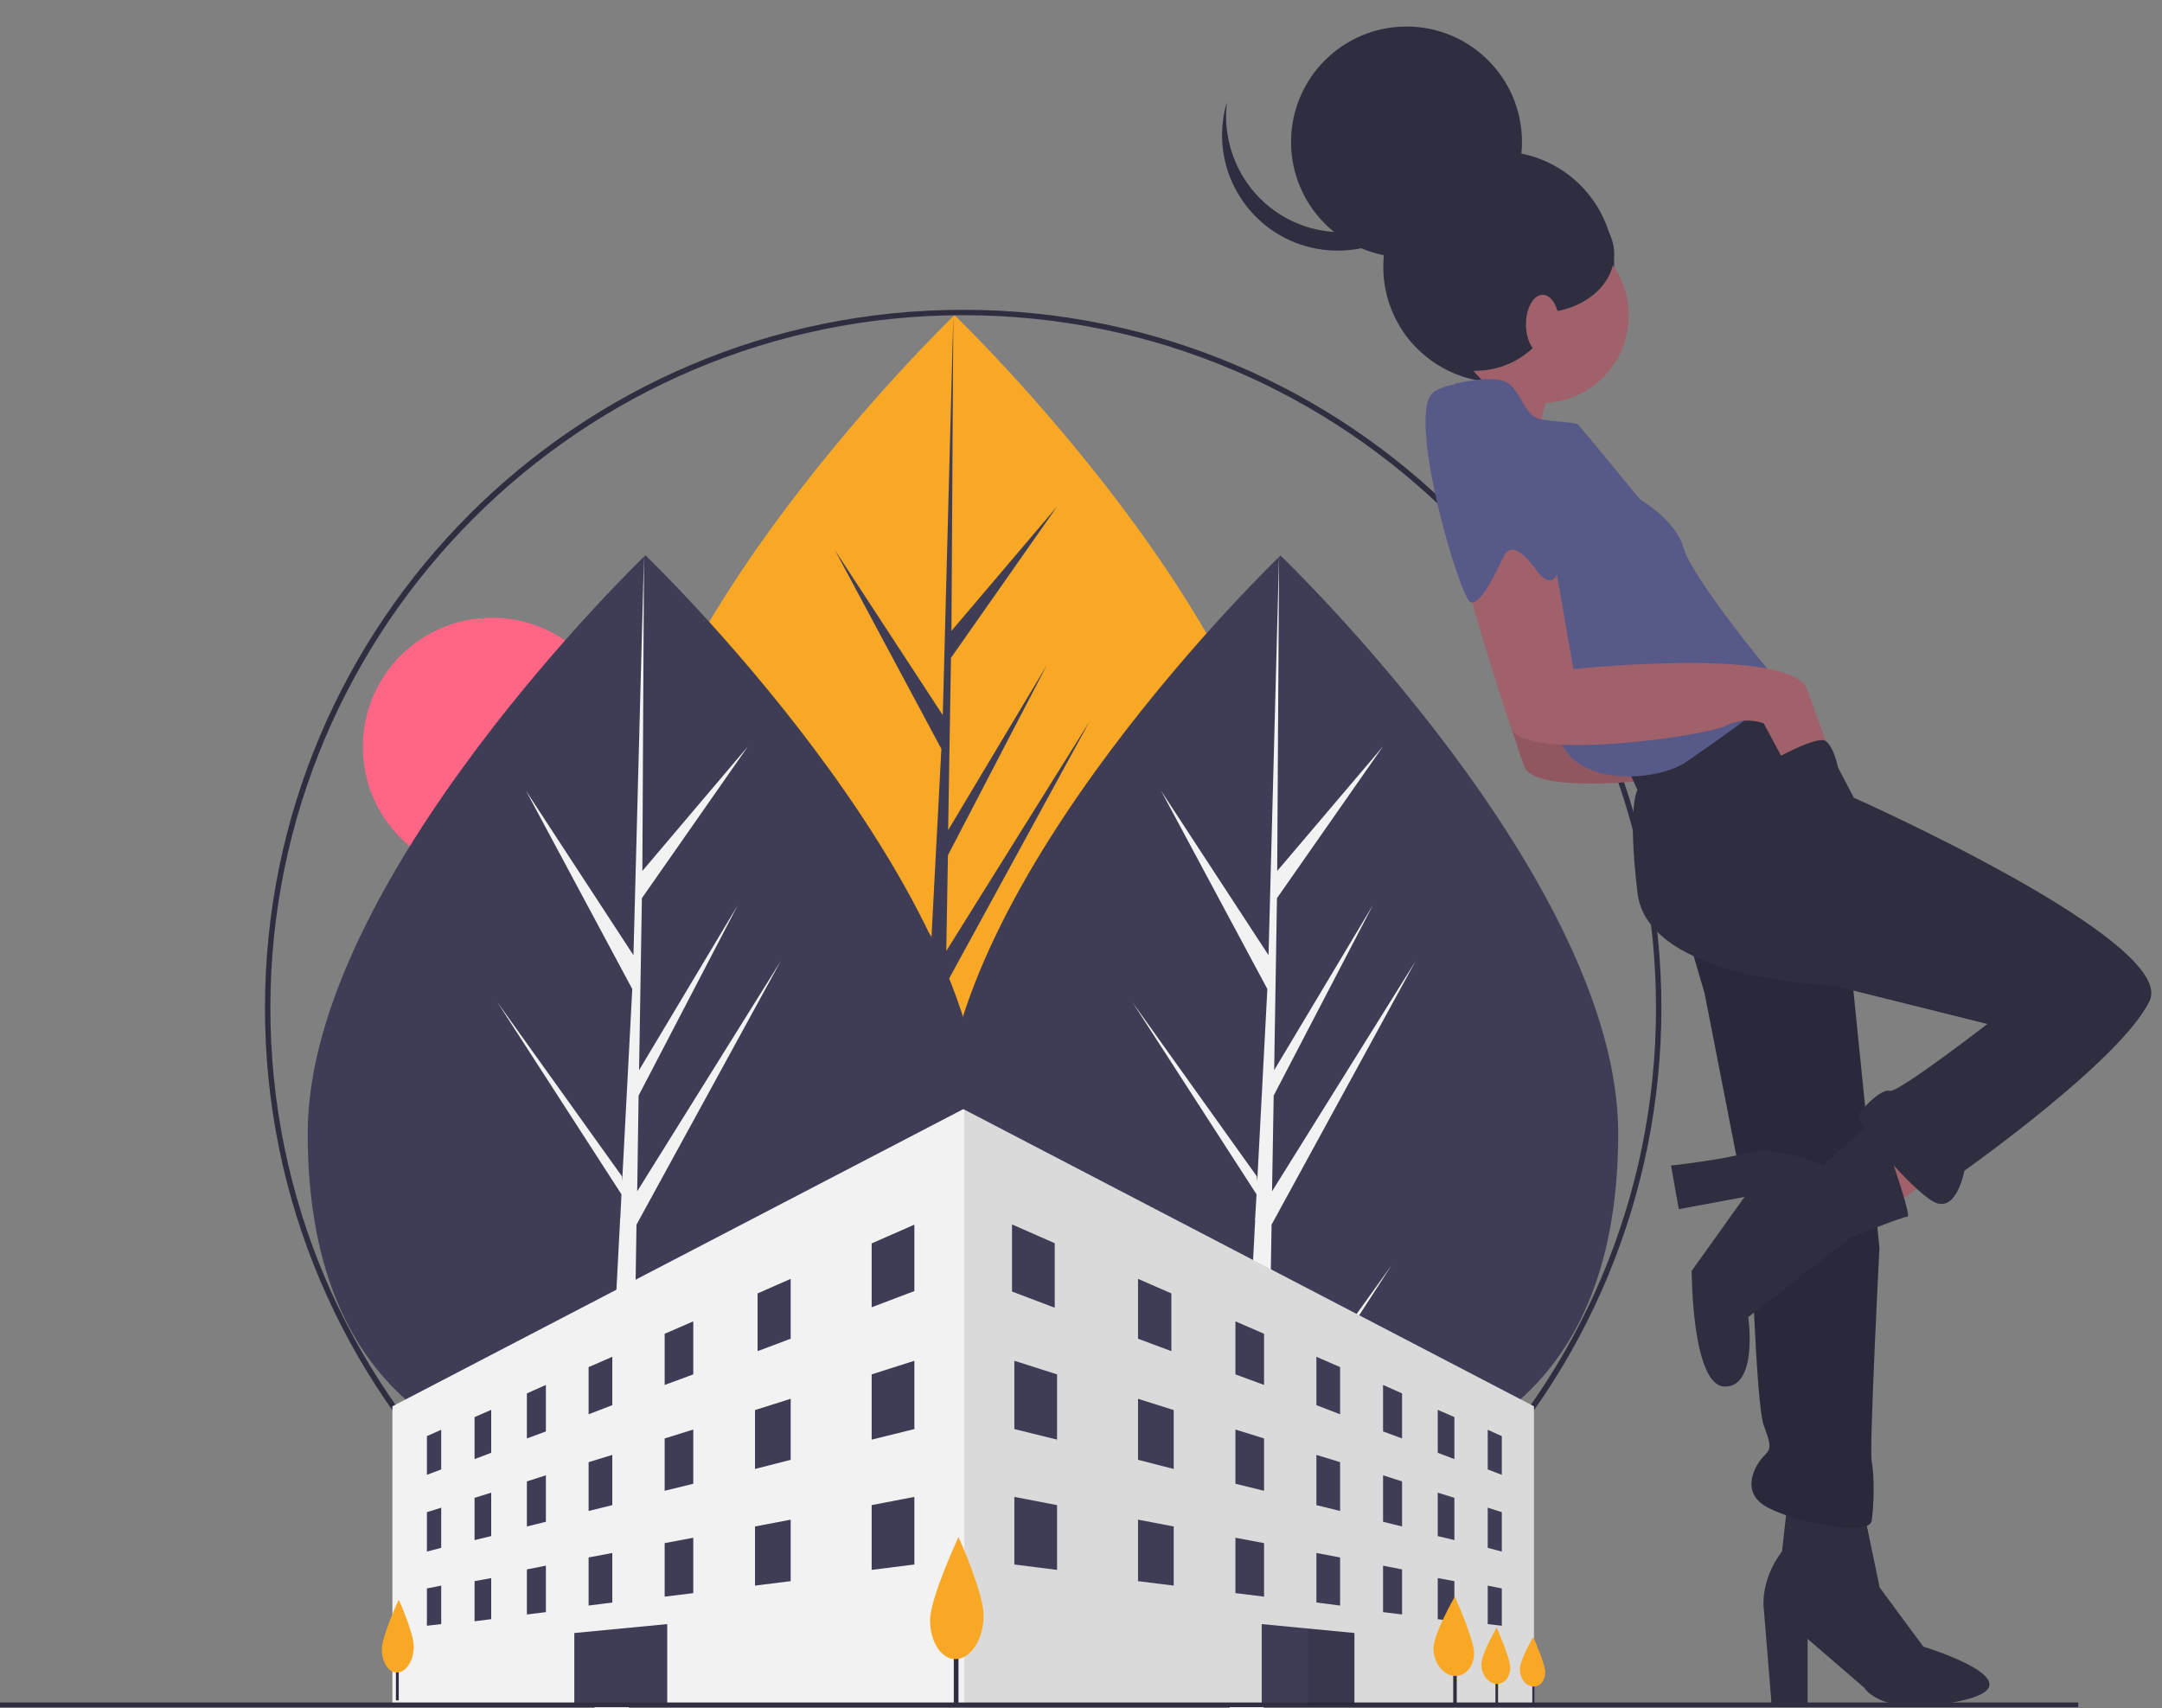 <?xml version="1.0" encoding="utf-8"?>
<!-- Generator: Adobe Illustrator 24.1.0, SVG Export Plug-In . SVG Version: 6.00 Build 0)  -->
<svg version="1.1" id="Camada_1" xmlns="http://www.w3.org/2000/svg" xmlns:xlink="http://www.w3.org/1999/xlink" x="0px" y="0px"
	 viewBox="0 0 921.2 727.9" style="enable-background:new 0 0 921.2 727.9;" xml:space="preserve">
<rect x="0" y="0" width="921.2" height="727.9" fill="#808080" stroke="none"/>
<style type="text/css">
	.st0{fill:#FF6584;}
	.st1{fill:#F9A826;}
	.st2{fill:#3F3D56;}
	.st3{fill:#F2F2F2;}
	.st4{fill:#2F2E41;}
	.st5{opacity:0.1;enable-background:new    ;}
	.st6{fill:#A0616A;}
	.st7{fill:#575A89;}
</style>
<circle class="st0" cx="209.6" cy="318.2" r="55"/>
<g id="avoresCima">
	<path id="arvoreCima" class="st1" d="M550.6,380.5c0,108.4-64.4,146.2-143.9,146.2s-143.9-37.8-143.9-146.2
		s143.9-246.2,143.9-246.2S550.6,272.2,550.6,380.5z"/>
	<polygon class="st2" points="401.5,510.1 403,419.5 464.3,307.3 403.2,405.2 403.9,364.4 446.1,283.3 404,353.7 404,353.7 
		405.2,280.3 450.5,215.7 405.4,268.8 406.2,134.3 401.5,312.3 401.9,305 355.8,234.5 401.1,319.1 396.8,401 396.7,398.8 
		343.7,324.7 396.5,406.5 396,416.7 395.9,416.9 396,417.7 385.1,625.6 399.6,625.6 401.4,518.2 454.1,436.6 	"/>
</g>
<path class="st2" d="M689.5,482.9c0,108.4-64.4,146.2-143.9,146.2s-143.9-37.8-143.9-146.2s143.9-246.2,143.9-246.2
	S689.5,374.5,689.5,482.9z"/>
<polygon class="st3" points="540.3,612.5 541.8,521.8 603.1,409.6 542,507.6 542.7,466.8 585,385.6 542.9,456 542.9,456 
	544.1,382.7 589.3,318 544.2,371.1 545,236.6 540.3,414.7 540.7,407.3 494.7,336.9 540,421.4 535.7,503.3 535.5,501.2 482.5,427 
	535.4,508.9 534.8,519.1 534.7,519.2 534.8,520.1 523.9,727.9 538.4,727.9 540.2,620.6 593,539 "/>
<path class="st2" d="M418.9,482.9c0,108.4-64.4,146.2-143.9,146.2s-143.9-37.8-143.9-146.2S275,236.6,275,236.6
	S418.9,374.5,418.9,482.9z"/>
<polygon class="st3" points="269.8,612.5 271.2,521.8 332.6,409.6 271.5,507.6 272.1,466.8 314.4,385.6 272.3,456 272.3,456 
	273.5,382.7 318.7,318 273.7,371.1 274.4,236.6 269.7,414.7 270.1,407.3 224.1,336.9 269.4,421.4 265.1,503.3 265,501.2 211.9,427 
	264.8,508.9 264.3,519.1 264.2,519.2 264.2,520.1 253.3,727.9 267.9,727.9 269.6,620.6 322.4,539 "/>
<path class="st4" d="M410.4,727c-164.3,0-297.5-133.2-297.5-297.5c0-164.3,133.2-297.5,297.5-297.5s297.5,133.2,297.5,297.5
	c0,78.9-31.3,154.6-87.1,210.3C565.1,695.8,489.3,727.2,410.4,727z M410.4,134.3c-162.8,0-295.2,132.4-295.2,295.2
	s132.4,295.2,295.2,295.2s295.2-132.4,295.2-295.2S573.2,134.3,410.4,134.3L410.4,134.3z"/>
<polygon class="st3" points="653.6,599.2 653.6,725.9 167.2,725.9 167.2,599.2 410.4,472.6 410.9,472.8 "/>
<polygon class="st5" points="653.6,599.2 653.6,725.9 410.9,725.9 410.9,472.8 "/>
<polygon class="st2" points="188,659.5 181.9,661.1 181.9,644.3 188,642.4 "/>
<polygon class="st2" points="209.3,654.5 202.2,656.2 202.2,638.2 209.3,636 "/>
<polygon class="st2" points="232.6,648.4 224.5,650.4 224.5,631.2 232.6,628.6 "/>
<polygon class="st2" points="260.9,641.3 250.8,643.8 250.8,623 260.9,619.9 "/>
<polygon class="st2" points="295.4,632.2 283.2,635.2 283.2,612.9 295.4,609.1 "/>
<polygon class="st2" points="336.9,622 321.7,625.9 321.7,600.8 336.9,596 "/>
<polygon class="st2" points="389.6,608.9 371.4,613.4 371.4,585.6 389.6,579.8 "/>
<polygon class="st2" points="389.6,666.6 371.4,668.9 371.4,641.3 389.6,637.8 "/>
<polygon class="st2" points="188,692 181.9,692.7 181.9,676.8 188,675.6 "/>
<polygon class="st2" points="209.3,689.9 202.2,690.8 202.2,673.7 209.3,672.4 "/>
<polygon class="st2" points="232.6,686.9 224.5,687.9 224.5,668.7 232.6,667.1 "/>
<polygon class="st2" points="260.9,682.8 250.8,684.1 250.8,663.6 260.9,661.7 "/>
<polygon class="st2" points="295.4,678.8 283.2,680.3 283.2,657.5 295.4,655.2 "/>
<polygon class="st2" points="336.9,673.7 321.7,675.6 321.7,650.4 336.9,647.5 "/>
<polygon class="st2" points="633.9,659.5 639.9,661.1 639.9,644.3 633.9,642.4 "/>
<polygon class="st2" points="612.6,654.5 619.7,656.2 619.7,638.2 612.6,636 "/>
<polygon class="st2" points="589.3,648.4 597.4,650.4 597.4,631.2 589.3,628.6 "/>
<polygon class="st2" points="560.9,641.3 571,643.8 571,623 560.9,619.9 "/>
<polygon class="st2" points="526.4,632.2 538.6,635.2 538.6,612.9 526.4,609.1 "/>
<polygon class="st2" points="484.9,622 500.1,625.9 500.1,600.8 484.9,596 "/>
<polygon class="st2" points="432.2,608.9 450.4,613.4 450.4,585.6 432.2,579.8 "/>
<polygon class="st2" points="432.2,666.6 450.4,668.9 450.4,641.3 432.2,637.8 "/>
<polygon class="st2" points="633.9,692 639.9,692.7 639.9,676.8 633.9,675.6 "/>
<polygon class="st2" points="612.6,689.9 619.7,690.8 619.7,673.7 612.6,672.4 "/>
<polygon class="st2" points="589.3,686.9 597.4,687.9 597.4,668.7 589.3,667.1 "/>
<polygon class="st2" points="560.9,682.8 571,684.1 571,663.6 560.9,661.7 "/>
<polygon class="st2" points="526.4,678.8 538.6,680.3 538.6,657.5 526.4,655.2 "/>
<polygon class="st2" points="484.9,673.7 500.1,675.6 500.1,650.4 484.9,647.5 "/>
<g id="janelasCima">
	<polygon class="st2" points="389.6,550.1 371.4,557 371.4,529.8 389.6,521.8 	"/>
	<polygon class="st2" points="188,626.1 181.9,628.4 181.9,611.9 188,609.2 	"/>
	<polygon class="st2" points="209.3,619 202.2,621.7 202.2,603.8 209.3,600.7 	"/>
	<polygon class="st2" points="232.6,609.9 224.5,612.9 224.5,593.7 232.6,590.1 	"/>
	<polygon class="st2" points="260.9,598.7 250.8,602.6 250.8,582.5 260.9,578.1 	"/>
	<polygon class="st2" points="295.4,585.6 283.2,590.1 283.2,568.3 295.4,563 	"/>
	<polygon class="st2" points="336.9,570.4 322.8,575.7 322.8,551.1 336.9,544.9 	"/>
	<polygon class="st2" points="633.9,626.1 639.9,628.4 639.9,611.9 633.9,609.2 	"/>
	<polygon class="st2" points="612.6,619 619.7,621.7 619.7,603.8 612.6,600.7 	"/>
	<polygon class="st2" points="589.3,609.9 597.4,612.9 597.4,593.7 589.3,590.1 	"/>
	<polygon class="st2" points="560.9,598.7 571,602.6 571,582.5 560.9,578.1 	"/>
	<polygon class="st2" points="526.4,585.6 538.6,590.1 538.6,568.3 526.4,563 	"/>
	<polygon class="st2" points="484.9,570.4 499.1,575.7 499.1,551.1 484.9,544.9 	"/>
	<polygon class="st2" points="449.4,557.2 431.2,550.3 431.2,521.7 449.4,529.7 	"/>
</g>
<rect x="619.2" y="703.3" class="st4" width="1.5" height="23.8"/>
<rect x="637.2" y="709.8" class="st4" width="1.1" height="16.9"/>
<rect x="652.9" y="711.9" class="st4" width="0.9" height="14.8"/>
<polygon class="st2" points="577.1,695.8 577.1,726.4 557.4,726.4 537.6,726.4 537.6,692 557.4,693.9 "/>
<polygon class="st2" points="244.7,726.4 284.3,726.3 284.3,692 244.7,695.8 "/>
<rect y="725.4" class="st4" width="885.5" height="2"/>
<polygon class="st5" points="577.1,695.8 577.1,726.4 557.4,726.4 557.4,693.9 "/>
<rect x="406.4" y="698.5" class="st4" width="2" height="28.4"/>
<rect x="168.7" y="707.6" class="st4" width="1.2" height="16.9"/>
<g id="arvoresBaixo">
	<path class="st1" d="M419.1,688.4c0,9.9-5.3,18.2-11.7,18.5c-6.2,0.3-11.1-7.2-11.1-16.6s12.1-35.4,12.1-35.4
		S419.1,678.5,419.1,688.4z"/>
	<path class="st1" d="M176.3,701.6c0,5.9-3.2,10.9-7,11c-3.7,0.2-6.6-4.3-6.6-9.9c0-5.6,7.2-21.1,7.2-21.1S176.3,695.7,176.3,701.6z
		"/>
	<path class="st1" d="M628.1,704.3c0,5.6-3.6,10-8.2,9.8c-4.9-0.2-9.1-5.5-9.1-11.8s9.1-22,9.1-22S628.1,698.6,628.1,704.3z"/>
	<path class="st1" d="M643.5,710.5c0,4-2.5,7.1-5.8,7c-3.5-0.2-6.5-3.9-6.5-8.4c0-4.5,6.5-15.6,6.5-15.6S643.5,706.5,643.5,710.5z"
		/>
	<path class="st1" d="M658.4,712.5c0,3.5-2.2,6.3-5.1,6.1c-3.1-0.1-5.7-3.4-5.7-7.4s5.7-13.7,5.7-13.7S658.4,709,658.4,712.5z"/>
</g>
<g id="mulher">
	<path class="st6" d="M661.1,162.9c0,0-9.9,29.6-4.4,36.2s-32.9-19.7-32.9-19.7l20.8-24.1L661.1,162.9z"/>
	<circle class="st4" cx="638.6" cy="113.7" r="49.2"/>
	<polygon class="st6" points="829.9,496.1 804.7,515.8 790.4,492.8 815.6,475.3 	"/>
	<path class="st4" d="M794.3,644.6l6.6,31.8l18.6,25.2c0,0,50.4,15.3,16.4,23s-41.6-5.5-41.6-5.5l-24.1-20.8v28.5h-15.3l-3.3-40.6
		c0,0-2.2-12.1,7.7-25.2l2.2-19.7L794.3,644.6z"/>
	<path class="st6" d="M667.1,251.1l8.8,50.4c0,0,93.2-9.9,99.7,8.8s8.8,24.1,8.8,24.1l-18.6,6.6l-8.8-16.4
		c-5.4-1.9-11.3-1.5-16.4,1.1c-8.8,4.4-85.5,15.3-91,1.1s-20.8-66.9-20.8-66.9l23-18.6L667.1,251.1z"/>
	<path class="st5" d="M667.1,251.1l8.8,50.4c0,0,93.2-9.9,99.7,8.8s8.8,24.1,8.8,24.1l-18.6,6.6l-8.8-16.4
		c-5.4-1.9-11.3-1.5-16.4,1.1c-8.8,4.4-85.5,15.3-91,1.1s-20.8-66.9-20.8-66.9l23-18.6L667.1,251.1z"/>
	<path class="st4" d="M718.6,396.9l7.7,26.3L746,524c0,0,2.2,74.5,5.5,83.3s3.3,9.9,0,13.2s-9.9,14.2,0,20.8s44.9,14.2,46,6.6
		s1.1-19.7,0-25.2s3.3-91,3.3-91l-13.2-130.4l-44.9-20.8L718.6,396.9z"/>
	<path class="st5" d="M718.6,396.9l7.7,26.3L746,524c0,0,2.2,74.5,5.5,83.3s3.3,9.9,0,13.2s-9.9,14.2,0,20.8s44.9,14.2,46,6.6
		s1.1-19.7,0-25.2s3.3-91,3.3-91l-13.2-130.4l-44.9-20.8L718.6,396.9z"/>
	<path class="st4" d="M765.8,293.9l24.1,46c0,0,138.1,61.4,126,86.6c-12.1,25.2-78.9,72.3-78.9,72.3s-3.3,18.6-13.2,13.2
		c-9.9-5.5-34-34-31.8-37.3s9.9-11,13.2-9.9s41.6-28.5,41.6-28.5l-65.8-16.4c0,0-78.9-2.2-83.3-39.5s0-43.8,0-43.8l-5.5-12.1
		l44.9-27.4L765.8,293.9z"/>
	<path class="st4" d="M799.7,475.8l-23,20.8c0,0-19.7-8.8-31.8-5.5s-32.9,5.5-32.9,5.5l3.3,18.6l28-5.2l-22.5,31.5
		c0,0,0,49.3,14.2,49.3s9.9-29.6,9.9-29.6l43.8-34c0,0,21.9-8.8,24.1-8.8S799.7,475.8,799.7,475.8z"/>
	<circle class="st6" cx="656.7" cy="134.4" r="37.3"/>
	<path class="st7" d="M620,163.5c0,0,17.5-4.4,23,0s6.6,14.2,14.2,15.3s14.2,1.1,15.3,2.2s26.3,31.8,26.3,31.8s15.3,8.8,18.6,20.8
		s36.2,52.6,40.6,57s-28.5,26.3-39.5,34s-42.7,11-52.6-6.6S602.5,186.5,620,163.5z"/>
	<path class="st6" d="M661.6,234.7l8.8,50.4c0,0,93.2-9.9,99.7,8.8s8.8,24.1,8.8,24.1l-18.6,6.6l-8.8-16.4
		c-5.4-1.9-11.3-1.5-16.4,1.1c-8.8,4.4-85.5,15.3-91,1.1s-20.8-66.9-20.8-66.9l23-18.6L661.6,234.7z"/>
	<path class="st7" d="M640.7,168.1c0,0,26.4,55.7,24.2,71s-9.9,4.4-9.9,4.4s-9.9-15.3-14.2-6.6s-9.9,20.8-14.2,19.7
		c-4.4-1.1-28.5-82.2-15.3-89.9S640.7,168.1,640.7,168.1z"/>
	<circle class="st4" cx="599.3" cy="60.5" r="49.2"/>
	<path class="st4" d="M542.8,89.6c22,15.9,52.8,11,68.7-11.1c3.2-4.5,5.7-9.5,7.3-14.8c-3.4,27-28,46.1-55,42.7s-46.1-28-42.7-55
		c0.3-2.7,0.9-5.3,1.7-7.9C520.6,61.4,528.3,79.1,542.8,89.6z"/>
	<circle class="st4" cx="628.5" cy="121.9" r="36.1"/>
	<ellipse class="st4" cx="655.8" cy="108.3" rx="32" ry="25"/>
	<ellipse class="st6" cx="657.3" cy="138.2" rx="7.1" ry="12.6"/>
	<path class="st4" d="M755,324.1c0,0,19.4-11.1,23-8.3s5.2,11.5,5.2,11.5l-22.4,8.8l-6.6-12.1L755,324.1z"/>
</g>
</svg>
